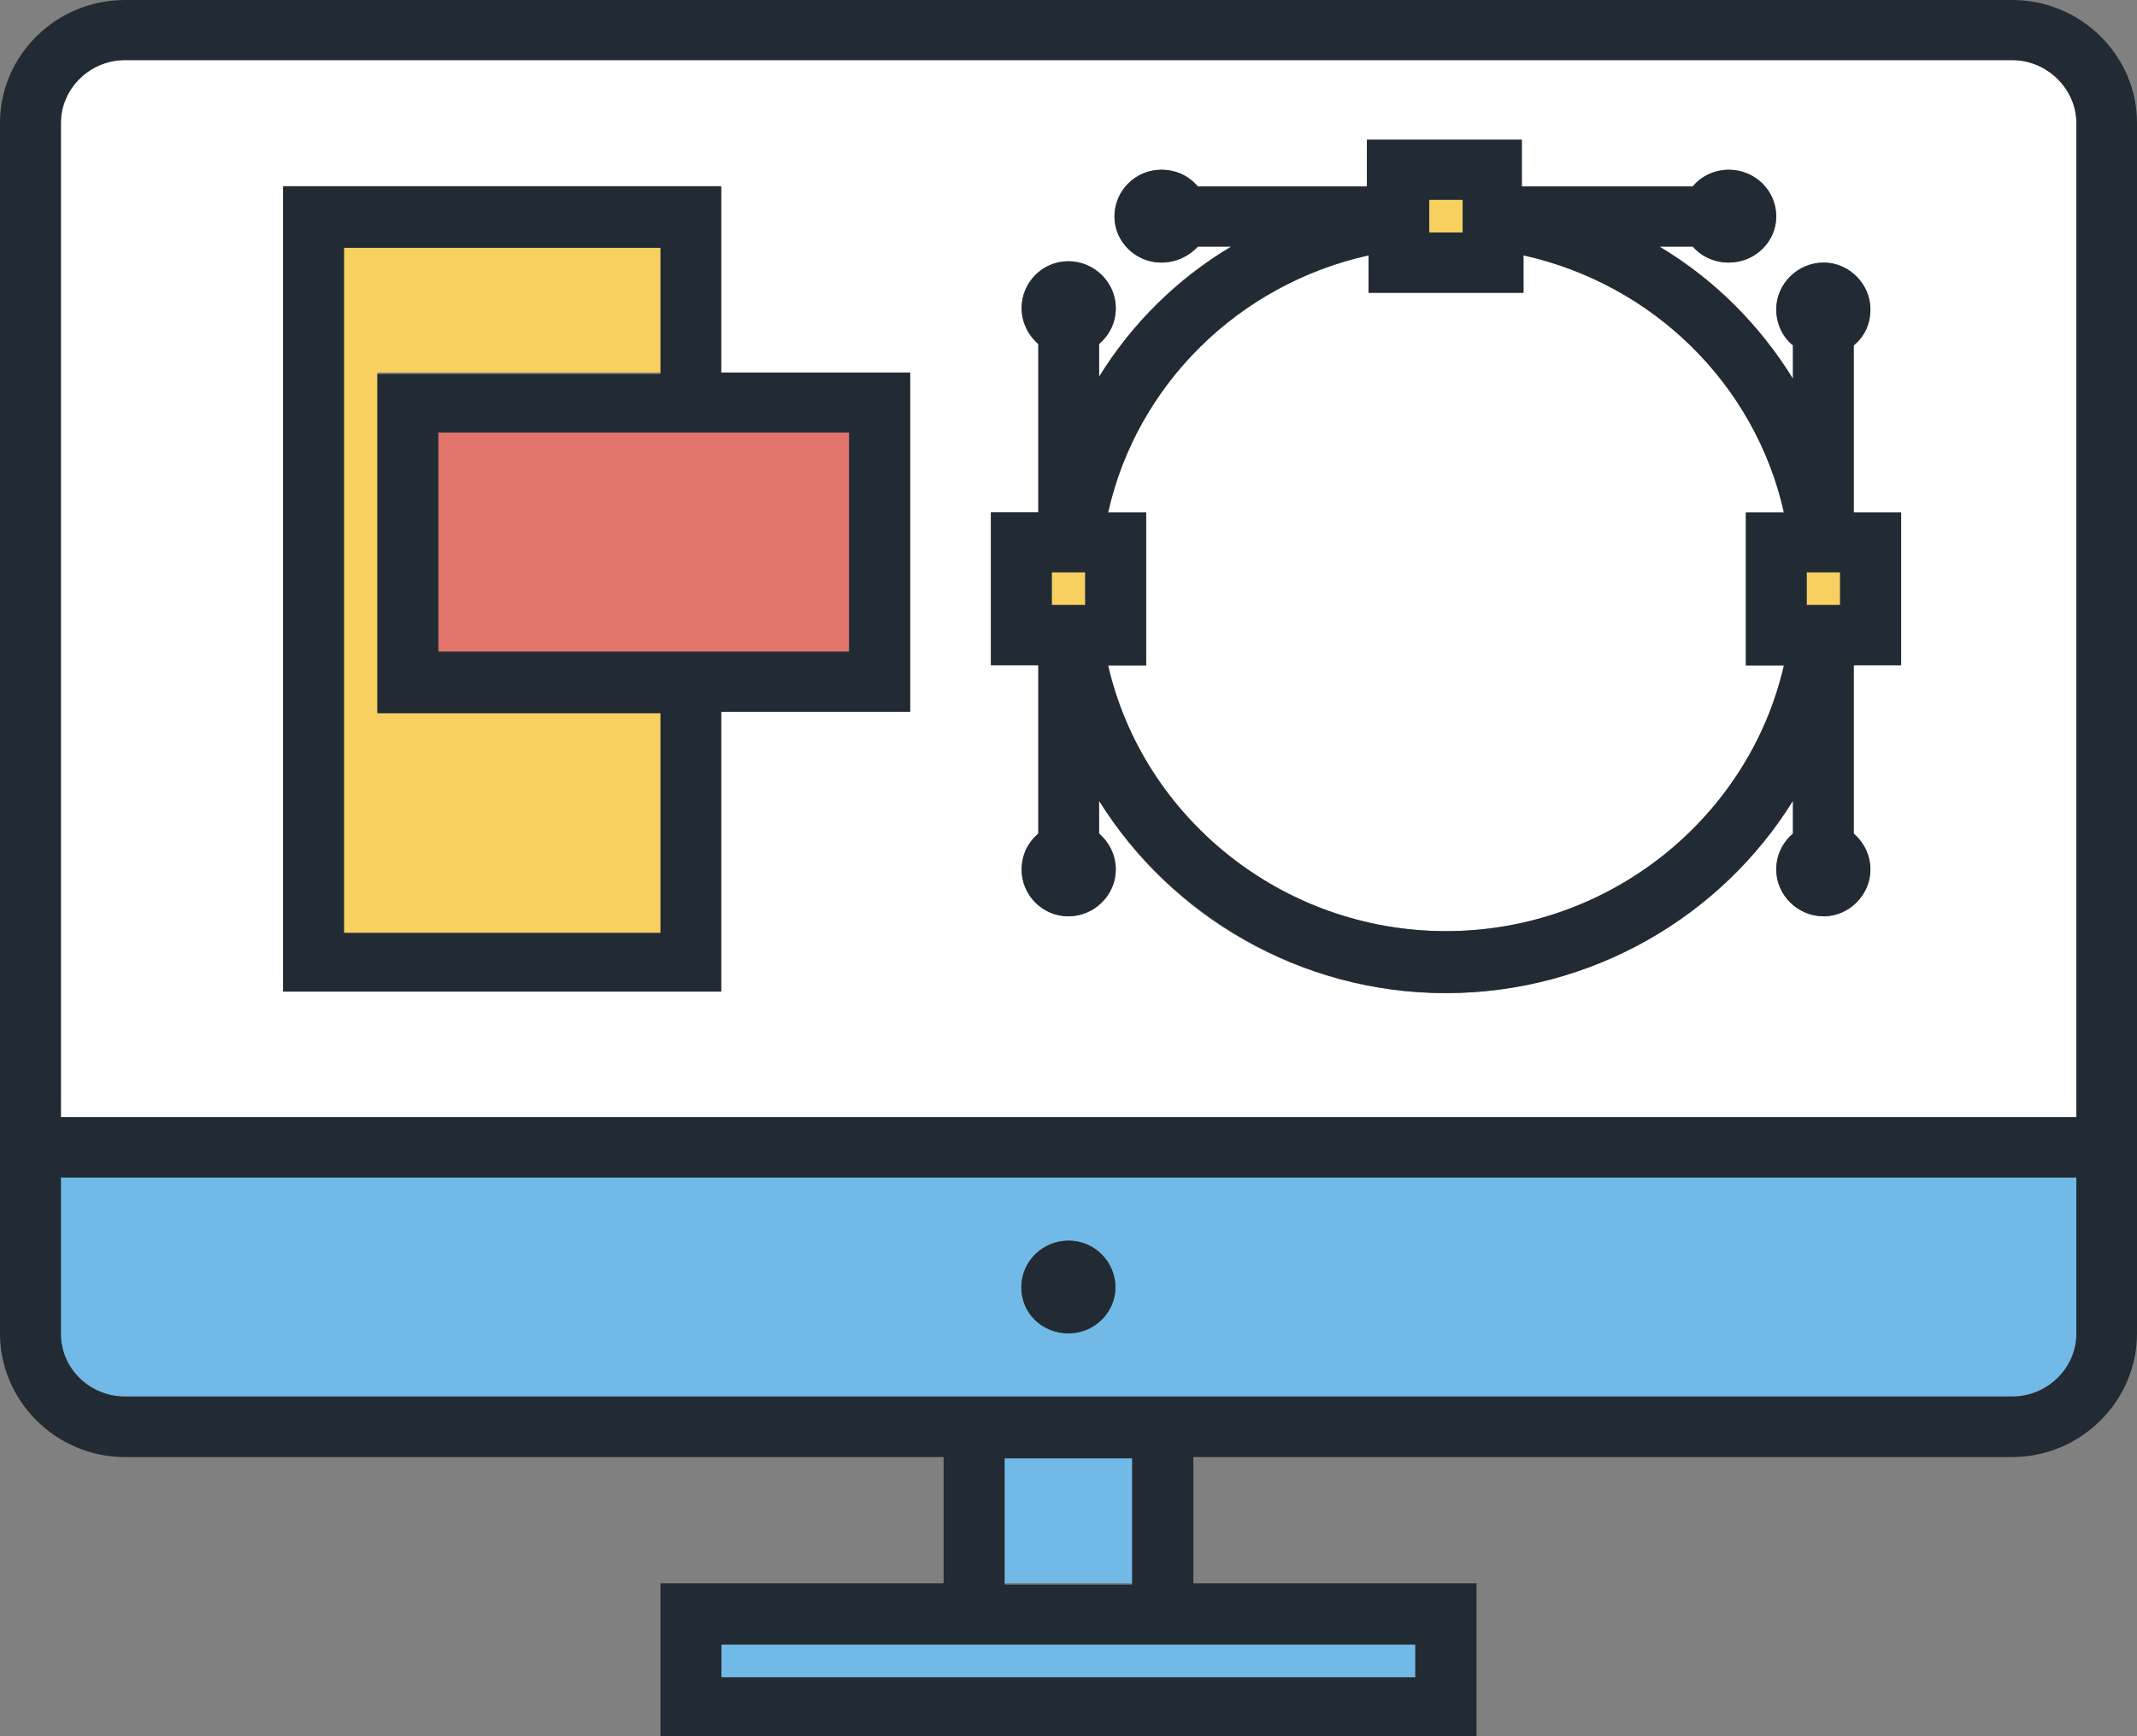 <svg xmlns="http://www.w3.org/2000/svg" xmlns:xlink="http://www.w3.org/1999/xlink" width="32" height="26" viewBox="0 0 32 26" fill="none"><rect x="0" y="0" width="32" height="26" fill="#808080" stroke="none"/><g opacity="1" transform="translate(0 0)  rotate(0 16 13)"><g opacity="1" transform="translate(0 0)  rotate(0 16 13)"><path id="路径 106" fill-rule="evenodd" style="fill:#F8D060" transform="translate(5.151 3.689)  rotate(0 2.37 5.139)" opacity="1" d="M4.74,1.89L4.74,0L0,0L0,10.28L4.74,10.28L4.74,6.97L0.5,6.97L0.5,1.89L4.74,1.89Z " /><path id="路径 107" fill-rule="evenodd" style="fill:#E2746C" transform="translate(6.564 6.478)  rotate(0 3.077 1.642)" opacity="1" d="M0,3.28L6.15,3.28L6.15,0L0,0L0,3.28Z " /><path id="路径 108" fill-rule="evenodd" style="fill:#71B9E6" transform="translate(10.803 24.628)  rotate(0 5.197 0.247)" opacity="1" d="M0,0.49L10.39,0.49L10.39,0L0,0L0,0.49Z " /><path id="分组 17" fill-rule="evenodd" style="fill:#71B9E6" transform="translate(0.912 17.633)  rotate(0 15.088 1.642)" opacity="1" d="M0.96 3.28L29.22 3.28C29.74 3.28 30.18 2.86 30.18 2.34L30.18 0L0 0L0 2.34C0 2.86 0.43 3.28 0.96 3.28Z M14.382 1.645C14.382 2.025 14.702 2.335 15.092 2.335C15.472 2.335 15.792 2.025 15.792 1.645C15.792 1.255 15.472 0.945 15.092 0.945C14.702 0.945 14.382 1.255 14.382 1.645Z " /><path id="路径 111" fill-rule="evenodd" style="fill:#71B9E6" transform="translate(15.043 21.817)  rotate(0 0.957 0.945)" opacity="1" d="M0,1.89L1.91,1.89L1.91,0L0,0L0,1.89Z " /><path id="路径 112" fill-rule="evenodd" style="fill:#F8D060" transform="translate(15.749 8.569)  rotate(0 0.251 0.247)" opacity="1" d="M0,0.49L0.5,0.49L0.5,0L0,0L0,0.49Z " /><path id="分组 18" fill-rule="evenodd" style="fill:#FFFFFF" transform="translate(0.912 0.9)  rotate(0 15.088 7.917)" opacity="1" d="M0.96 0C0.43 0 0 0.43 0 0.94L0 15.83L30.18 15.83L30.18 0.94C30.18 0.43 29.74 0 29.22 0L0.96 0Z M12.718 4.679L9.888 4.679L9.888 1.889L3.328 1.889L3.328 13.949L9.888 13.949L9.888 9.759L12.718 9.759L12.718 4.679Z M14.386 12.122C14.386 12.502 14.696 12.822 15.086 12.822C15.476 12.822 15.796 12.502 15.796 12.122C15.796 11.902 15.706 11.722 15.546 11.582L15.546 11.092C16.616 12.822 18.556 13.972 20.736 13.972C22.926 13.972 24.866 12.802 25.936 11.092L25.936 11.582C25.776 11.722 25.686 11.922 25.686 12.122C25.686 12.502 26.006 12.822 26.396 12.822C26.776 12.822 27.096 12.502 27.096 12.122C27.096 11.902 27.006 11.722 26.846 11.582L26.846 9.062L27.556 9.062L27.556 6.792L26.846 6.792L26.846 4.272C27.006 4.142 27.096 3.932 27.096 3.732C27.096 3.352 26.776 3.032 26.396 3.032C26.006 3.032 25.686 3.352 25.686 3.732C25.686 3.962 25.776 4.142 25.936 4.272L25.936 4.772C25.436 3.962 24.756 3.282 23.936 2.792L24.436 2.792C24.566 2.942 24.776 3.032 24.976 3.032C25.366 3.032 25.686 2.722 25.686 2.342C25.686 1.952 25.366 1.642 24.976 1.642C24.756 1.642 24.566 1.732 24.436 1.892L21.876 1.892L21.876 1.192L19.556 1.192L19.556 1.892L17.026 1.892C16.886 1.732 16.686 1.642 16.476 1.642C16.096 1.642 15.776 1.952 15.776 2.342C15.776 2.722 16.096 3.032 16.476 3.032C16.706 3.032 16.886 2.942 17.026 2.792L17.526 2.792C16.726 3.262 16.046 3.932 15.546 4.742L15.546 4.252C15.706 4.112 15.796 3.912 15.796 3.712C15.796 3.332 15.476 3.012 15.086 3.012C14.696 3.012 14.386 3.332 14.386 3.712C14.386 3.932 14.476 4.112 14.636 4.252L14.636 6.772L13.926 6.772L13.926 9.062L14.636 9.062L14.636 11.582C14.476 11.722 14.386 11.922 14.386 12.122Z " /><path id="路径 116" fill-rule="evenodd" style="fill:#F8D060" transform="translate(27.054 8.569)  rotate(0 0.251 0.247)" opacity="1" d="M0,0.49L0.5,0.49L0.5,0L0,0L0,0.49Z " /><path id="路径 117" fill-rule="evenodd" style="fill:#FFFFFF" transform="translate(16.593 3.824)  rotate(0 5.06 5.061)" opacity="1" d="M3.9,0.56L3.9,0C1.96,0.43 0.43,1.93 0,3.85L0.57,3.85L0.57,6.14L0,6.14C0.52,8.41 2.6,10.12 5.06,10.12C7.52,10.12 9.6,8.41 10.12,6.14L9.55,6.14L9.55,3.85L10.12,3.85C9.69,1.93 8.16,0.43 6.22,0L6.22,0.56L3.9,0.56Z " /><path id="路径 118" fill-rule="evenodd" style="fill:#F8D060" transform="translate(21.402 2.991)  rotate(0 0.251 0.247)" opacity="1" d="M0,0.49L0.5,0.49L0.5,0L0,0L0,0.49Z " /><path id="分组 19" fill-rule="evenodd" style="fill:#222B33" transform="translate(0 0)  rotate(0 16 13)" opacity="1" d="M22.11 26L22.11 23.71L17.87 23.71L17.87 21.82L30.13 21.82C31.16 21.82 32 20.98 32 19.97L32 1.84C32 0.83 31.16 0 30.13 0L1.87 0C0.84 0 0 0.83 0 1.84L0 19.97C0 20.98 0.84 21.82 1.87 21.82L14.13 21.82L14.13 23.71L9.89 23.71L9.89 26L22.11 26Z M10.803 24.628L10.803 25.118L21.193 25.118L21.193 24.628L10.803 24.628Z M16.953 23.729L16.953 21.839L15.043 21.839L15.043 23.729L16.953 23.729Z M31.092 17.633L0.912 17.633L0.912 19.973C0.912 20.493 1.342 20.913 1.872 20.913L30.132 20.913C30.652 20.913 31.092 20.493 31.092 19.973L31.092 17.633Z M31.092 1.84C31.092 1.33 30.652 0.9 30.132 0.9L1.872 0.9C1.342 0.9 0.912 1.33 0.912 1.84L0.912 16.73L31.092 16.73L31.092 1.84Z " /><path id="路径 124" fill-rule="evenodd" style="fill:#222B33" transform="translate(15.293 18.578)  rotate(0 0.707 0.697)" opacity="1" d="M1.41,0.7C1.41,0.31 1.09,0 0.71,0C0.32,0 0,0.31 0,0.7C0,1.1 0.32,1.39 0.71,1.39C1.09,1.39 1.41,1.08 1.41,0.7Z " /><path id="分组 20" fill-rule="evenodd" style="fill:#222B33" transform="translate(14.838 2.092)  rotate(0 6.815 6.388)" opacity="1" d="M12.01 3.58C11.51 2.77 10.83 2.09 10.01 1.6L10.51 1.6C10.64 1.75 10.83 1.84 11.05 1.84C11.44 1.84 11.76 1.53 11.76 1.15C11.76 0.76 11.44 0.45 11.05 0.45C10.85 0.45 10.64 0.54 10.51 0.7L7.95 0.7L7.95 0L5.63 0L5.63 0.7L3.1 0.7C2.96 0.54 2.78 0.45 2.55 0.45C2.17 0.45 1.85 0.76 1.85 1.15C1.85 1.53 2.17 1.84 2.55 1.84C2.76 1.84 2.96 1.75 3.1 1.6L3.6 1.6C2.78 2.09 2.1 2.77 1.62 3.55L1.62 3.06C1.78 2.92 1.87 2.74 1.87 2.52C1.87 2.14 1.55 1.82 1.16 1.82C0.77 1.82 0.46 2.14 0.46 2.52C0.46 2.72 0.55 2.92 0.71 3.06L0.71 5.58L0 5.58L0 7.87L0.71 7.87L0.71 10.39C0.55 10.53 0.46 10.71 0.46 10.93C0.46 11.31 0.77 11.63 1.16 11.63C1.55 11.63 1.87 11.31 1.87 10.93C1.87 10.73 1.78 10.53 1.62 10.39L1.62 9.9C2.69 11.61 4.63 12.78 6.81 12.78C9 12.78 10.94 11.63 12.01 9.9L12.01 10.39C11.85 10.53 11.76 10.71 11.76 10.93C11.76 11.31 12.08 11.63 12.47 11.63C12.85 11.63 13.17 11.31 13.17 10.93C13.17 10.73 13.08 10.53 12.92 10.39L12.92 7.87L13.63 7.87L13.63 5.58L12.92 5.58L12.92 3.08C13.08 2.95 13.17 2.77 13.17 2.54C13.17 2.16 12.85 1.84 12.47 1.84C12.08 1.84 11.76 2.16 11.76 2.54C11.76 2.74 11.85 2.95 12.01 3.08L12.01 3.58Z M1.412 6.478L0.912 6.478L0.912 6.968L1.412 6.968L1.412 6.478Z M6.564 1.39L7.064 1.39L7.064 0.9L6.564 0.9L6.564 1.39Z M11.305 5.582L11.875 5.582C11.445 3.662 9.915 2.162 7.975 1.732L7.975 2.292L5.655 2.292L5.655 1.732C3.715 2.162 2.185 3.662 1.755 5.582L2.325 5.582L2.325 7.872L1.755 7.872C2.275 10.142 4.355 11.852 6.815 11.852C9.275 11.852 11.355 10.142 11.875 7.872L11.305 7.872L11.305 5.582Z M12.716 6.478L12.216 6.478L12.216 6.968L12.716 6.968L12.716 6.478Z " /><path id="分组 21" fill-rule="evenodd" style="fill:#222B33" transform="translate(4.239 2.789)  rotate(0 4.695 6.028)" opacity="1" d="M0 0L0 12.06L6.56 12.06L6.56 7.87L9.39 7.87L9.39 2.79L6.56 2.79L6.56 0L0 0Z M5.652 7.892L1.412 7.892L1.412 2.812L5.652 2.812L5.652 0.922L0.912 0.922L0.912 11.182L5.652 11.182L5.652 7.892Z M2.325 3.689L2.325 6.969L8.475 6.969L8.475 3.689L2.325 3.689Z " /></g></g></svg>